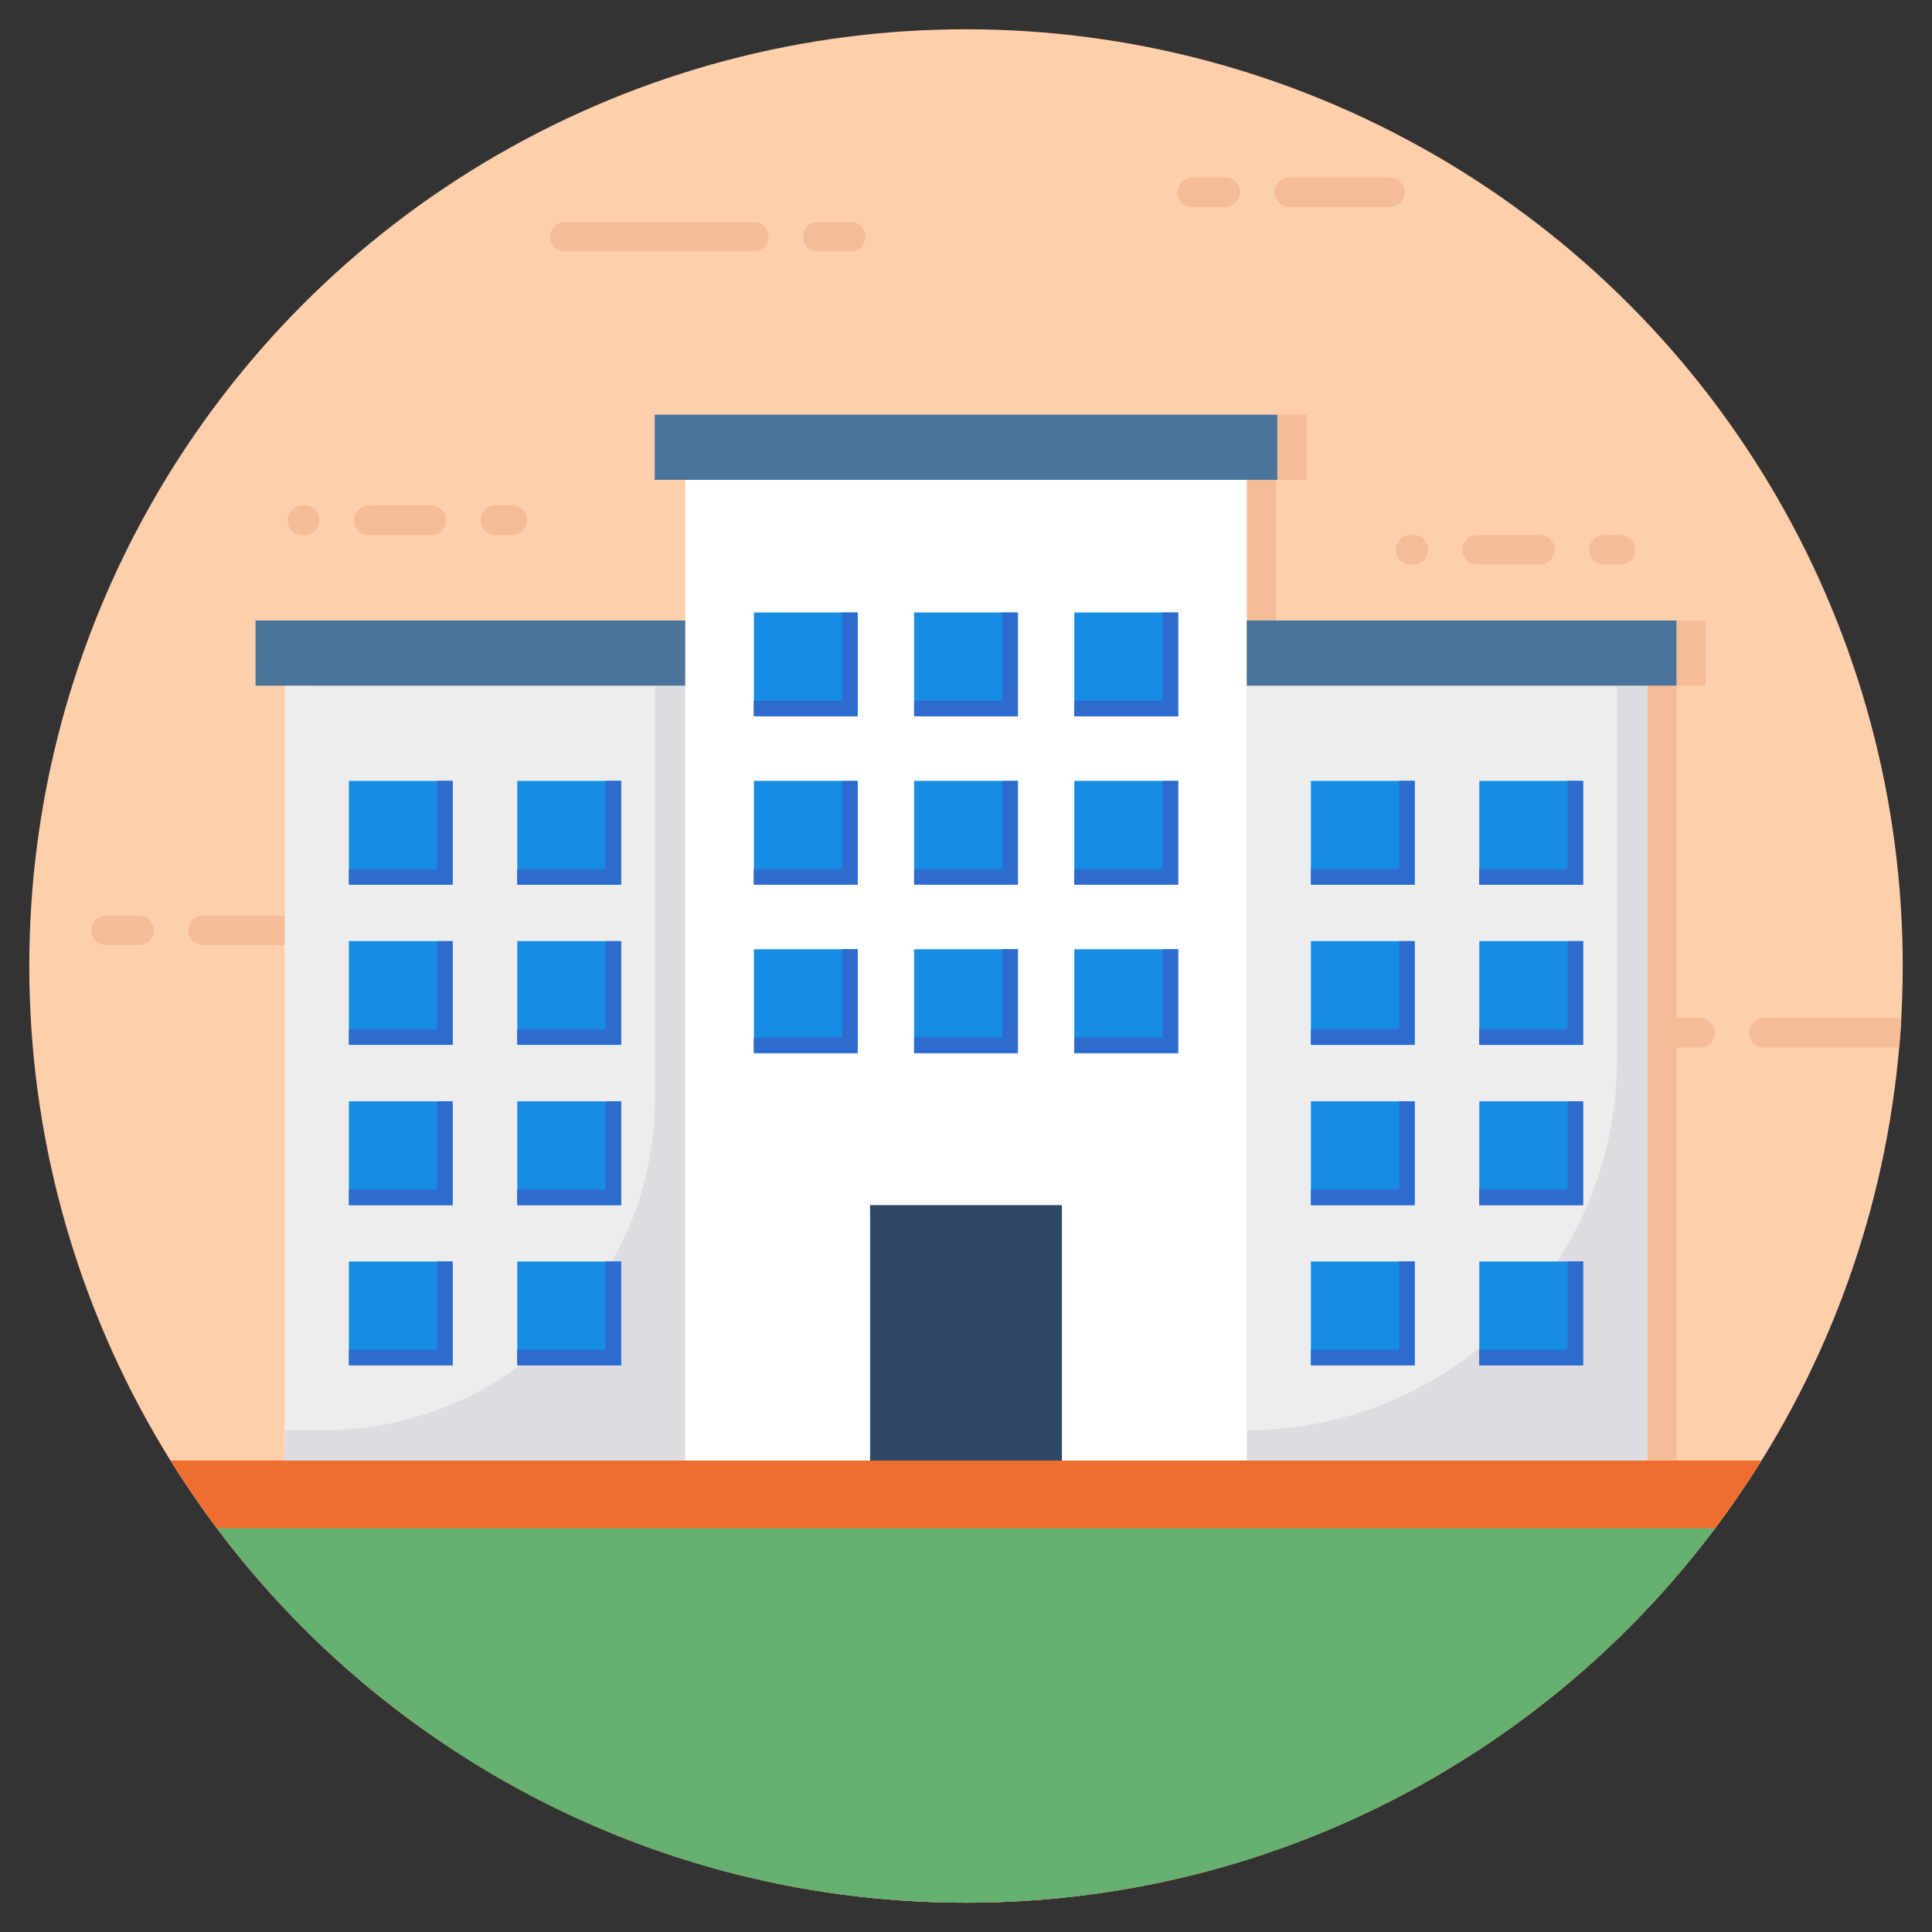 <svg xmlns="http://www.w3.org/2000/svg" viewBox="0 0 132 132"><rect x="0" y="0" width="132" height="132" fill="#333333" stroke="none"/><circle cx="66" cy="66" r="64" fill="#FFCEAB"/><path fill="#F4BD98" d="M120.525 71.574h9.23c.07-.67.12-1.34.15-2.02h-9.38c-.55 0-1.01.46-1.01 1.01 0 .56.46 1.01 1.01 1.01zm-10.97 0h6.61c.55 0 1-.45 1-1.01 0-.55-.45-1.01-1-1.01h-6.61c-.56 0-1.01.46-1.01 1.01 0 .56.45 1.01 1.01 1.01zM54.867 16.167c0 .56.45 1.01 1 1.01h2.26a1.005 1.005 0 0 0 0-2.01h-2.26c-.55 0-1 .45-1 1zm-16.276 1.01h12.916c.55 0 1.01-.45 1.01-1.01 0-.55-.46-1-1.01-1H38.59c-.55 0-1.01.45-1.01 1 0 .56.46 1.01 1.01 1.01zM32.84 35.539c0 .56.45 1.01 1 1.01h1.15c.56 0 1.01-.45 1.01-1.01 0-.55-.45-1.01-1.01-1.01h-1.15c-.55 0-1 .46-1 1.01zm-7.65 1.01h4.29c.55 0 1.01-.45 1.01-1.01 0-.55-.46-1.01-1.01-1.01h-4.29c-.56 0-1.01.46-1.01 1.01 0 .56.45 1.01 1.01 1.01zm-3.36-1.01c0-.55-.45-1.01-1.01-1.01h-.17c-.56 0-1.01.46-1.01 1.01 0 .56.45 1.01 1.01 1.01h.17c.56 0 1.01-.45 1.01-1.01zm86.746 2.02c0 .56.45 1.01 1 1.01h1.15c.56 0 1.01-.45 1.01-1.01 0-.55-.45-1.01-1.01-1.01h-1.15c-.55 0-1 .46-1 1.01zm-7.65 1.01h4.29c.55 0 1.01-.45 1.01-1.01 0-.55-.46-1.01-1.01-1.01h-4.29c-.56 0-1.01.46-1.01 1.01 0 .56.45 1.01 1.01 1.01zm-3.36-1.01c0-.55-.45-1.01-1.01-1.01h-.17c-.56 0-1.01.46-1.01 1.01 0 .56.45 1.01 1.01 1.01h.17c.56 0 1.01-.45 1.01-1.01zm-64.83 62.861c0 .56.45 1.01 1 1.01h1.15c.56 0 1.01-.45 1.01-1.01 0-.55-.45-1.01-1.01-1.01h-1.15c-.55 0-1 .46-1 1.01zm-7.65 1.01h4.29c.55 0 1.01-.45 1.01-1.01 0-.55-.46-1.01-1.01-1.01h-4.29c-.56 0-1.01.46-1.01 1.01 0 .56.45 1.01 1.01 1.01zm-3.36-1.01c0-.55-.45-1.01-1.01-1.01h-.17c-.56 0-1.01.46-1.01 1.01 0 .56.45 1.01 1.01 1.01h.17c.56 0 1.01-.45 1.01-1.01zm36.288-28.846c0 .56.45 1.01 1 1.01h1.15c.56 0 1.01-.45 1.01-1.01 0-.55-.45-1.01-1.01-1.01h-1.15c-.55 0-1 .46-1 1.01zm-7.65 1.01h4.29c.55 0 1.01-.45 1.01-1.01 0-.55-.46-1.01-1.01-1.01h-4.29c-.56 0-1.01.46-1.01 1.01 0 .56.45 1.01 1.01 1.01zm-3.36-1.01c0-.55-.45-1.01-1.01-1.01h-.17c-.56 0-1.01.46-1.01 1.01 0 .56.45 1.01 1.01 1.01h.17c.56 0 1.01-.45 1.01-1.01zm-26.264-9.02h-6.875c-.55 0-1.01.45-1.01 1.01 0 .55.46 1 1.01 1h6.875c.55 0 1.01-.45 1.01-1 0-.56-.46-1.01-1.01-1.01zm-13.495 2.01h2.26a1.005 1.005 0 0 0 0-2.01h-2.26c-.55 0-1.01.45-1.01 1.01 0 .55.46 1 1.01 1zm87.71-52.436h-6.876c-.55 0-1.01.45-1.01 1.01 0 .55.46 1 1.01 1h6.875c.55 0 1.01-.45 1.01-1 0-.56-.46-1.01-1.01-1.01zm-13.496 2.01h2.26a1.005 1.005 0 0 0 0-2.01h-2.26c-.55 0-1.01.45-1.01 1.01 0 .55.46 1 1.01 1zm5.065 75.28c0-.56-.45-1.01-1-1.01h-2.26c-.55 0-1 .45-1 1.01 0 .55.45 1.01 1 1.01h2.26c.55 0 1-.46 1-1.01zm-6.61 0c0-.56-.46-1.01-1.01-1.01h-5.97c-.56 0-1.01.45-1.01 1.01 0 .55.45 1.01 1.01 1.01h5.97c.55 0 1.01-.46 1.01-1.01zm-11.52 1.01h.17c.56 0 1.01-.46 1.01-1.01 0-.56-.45-1.01-1.01-1.01h-.17c-.55 0-1.01.45-1.01 1.01 0 .55.46 1.01 1.01 1.01z"/><g fill="#F4BD98"><path d="M21.454 46.847h27.359v52.942H21.454z"/><path d="M48.808 46.85v52.942h-27.35v-2.076h2.614c12.521 0 22.671-10.15 22.671-22.671V46.85h2.065zM87.181 46.847h27.359v52.942H87.181z"/><path d="M114.539 46.85v52.942H87.177v-2.076c13.971 0 25.297-11.326 25.297-25.297V46.851h2.065z"/><path d="M48.813 32.784h38.368V99.79H48.813zM46.727 28.333h42.539v4.451H46.727z"/><path d="M87.181 42.396h29.356v4.451H87.181zM19.457 42.396h29.356v4.451H19.457zM91.562 53.354h7.093v7.093h-7.093zM103.067 53.354h7.093v7.093h-7.093zM91.562 64.299h7.093v7.093h-7.093zM103.067 64.299h7.093v7.093h-7.093zM91.562 75.245h7.093v7.093h-7.093zM103.067 75.245h7.093v7.093h-7.093zM91.562 86.19h7.093v7.093h-7.093zM103.067 86.19h7.093v7.093h-7.093z"/><path d="M98.652 53.349v7.095h-7.085V59.38h6.02v-6.031zM110.16 53.349v7.095h-7.096V59.38h6.031v-6.031zM98.652 64.302v7.085h-7.085v-1.065h6.02v-6.02zM110.16 64.302v7.085h-7.096v-1.065h6.031v-6.02zM98.652 75.244v7.096h-7.085v-1.065h6.02v-6.031zM110.16 75.244v7.096h-7.096v-1.065h6.031v-6.031zM98.652 86.187v7.096h-7.085v-1.065h6.02v-6.031zM110.16 86.187v7.096h-7.096v-1.065h6.031v-6.031zM25.834 53.354h7.093v7.093h-7.093zM37.339 53.354h7.093v7.093h-7.093zM25.834 64.299h7.093v7.093h-7.093zM37.339 64.299h7.093v7.093h-7.093zM25.834 75.245h7.093v7.093h-7.093zM37.339 75.245h7.093v7.093h-7.093zM25.834 86.19h7.093v7.093h-7.093zM37.339 86.19h7.093v7.093h-7.093z"/><path d="M32.925 53.349v7.095H25.84V59.38h6.02v-6.031zM44.432 53.349v7.095h-7.096V59.38h6.031v-6.031zM32.925 64.302v7.085H25.84v-1.065h6.02v-6.02zM44.432 64.302v7.085h-7.096v-1.065h6.031v-6.02zM32.925 75.244v7.096H25.84v-1.065h6.02v-6.031zM44.432 75.244v7.096h-7.096v-1.065h6.031v-6.031zM32.925 86.187v7.096H25.84v-1.065h6.02v-6.031zM44.432 86.187v7.096h-7.096v-1.065h6.031v-6.031zM61.443 82.338H74.55v17.454H61.443zM53.506 53.35h7.093v7.093h-7.093zM53.506 64.855h7.093v7.093h-7.093zM64.452 53.35h7.093v7.093h-7.093zM64.452 64.855h7.093v7.093h-7.093zM75.397 53.35h7.093v7.093h-7.093zM75.397 64.855h7.093v7.093h-7.093z"/><path d="M53.501 60.44h7.096v-7.085h-1.065v6.02h-6.031zM53.501 71.948h7.096v-7.096h-1.065v6.031h-6.031zM64.455 60.44h7.085v-7.085h-1.065v6.02h-6.02zM64.455 71.948h7.085v-7.096h-1.065v6.031h-6.02zM75.397 60.44h7.096v-7.085h-1.065v6.02h-6.031zM75.397 71.948h7.096v-7.096h-1.065v6.031h-6.031zM53.506 41.845h7.093v7.093h-7.093zM64.452 41.845h7.093v7.093h-7.093zM75.397 41.845h7.093v7.093h-7.093z"/><path d="M53.501 48.936h7.096v-7.085h-1.065v6.02h-6.031zM64.455 48.936h7.085v-7.085h-1.065v6.02h-6.02zM75.397 48.936h7.096v-7.085h-1.065v6.02h-6.031z"/></g><path fill="#ED6E2E" d="M11.652 99.79C22.952 117.924 43.061 130 66 130s43.049-12.076 54.348-30.21H11.652z"/><path fill="#66B071" d="M14.81 104.414C26.487 119.95 45.07 130 66 130s39.513-10.05 51.19-25.586H14.81z"/><path fill="#EDEDED" d="M19.457 46.847h27.359v52.942H19.457z"/><path fill="#DDDCE0" d="M46.81 46.85v52.942H19.46v-2.076h2.615c12.521 0 22.671-10.15 22.671-22.671V46.85h2.065z"/><path fill="#EDEDED" d="M85.184 46.847h27.359v52.942H85.184z"/><path fill="#DDDCE0" d="M112.542 46.85v52.942H85.18v-2.076c13.971 0 25.297-11.326 25.297-25.297V46.851h2.065z"/><path fill="#FFF" d="M46.816 32.784h38.368V99.79H46.816z"/><path fill="#4A749B" d="M44.73 28.333h42.539v4.451H44.73zM85.184 42.396h29.356v4.451H85.184zM17.459 42.396h29.356v4.451H17.459z"/><path fill="#2F4867" d="M59.446 82.338h13.107v17.454H59.446z"/><path fill="#168DE2" d="M89.565 53.354h7.093v7.093h-7.093zM101.07 53.354h7.093v7.093h-7.093zM89.565 64.299h7.093v7.093h-7.093zM101.07 64.299h7.093v7.093h-7.093zM89.565 75.245h7.093v7.093h-7.093zM101.07 75.245h7.093v7.093h-7.093zM89.565 86.19h7.093v7.093h-7.093zM101.07 86.19h7.093v7.093h-7.093z"/><path fill="#2E6BCE" d="M96.655 53.349v7.095H89.57V59.38h6.02v-6.031zM108.163 53.349v7.095h-7.096V59.38h6.03v-6.031zM96.655 64.302v7.085H89.57v-1.065h6.02v-6.02zM108.163 64.302v7.085h-7.096v-1.065h6.03v-6.02zM96.655 75.244v7.096H89.57v-1.065h6.02v-6.031zM108.163 75.244v7.096h-7.096v-1.065h6.03v-6.031zM96.655 86.187v7.096H89.57v-1.065h6.02v-6.031zM108.163 86.187v7.096h-7.096v-1.065h6.03v-6.031z"/><path fill="#168DE2" d="M23.837 53.354h7.093v7.093h-7.093zM35.342 53.354h7.093v7.093h-7.093zM23.837 64.299h7.093v7.093h-7.093zM35.342 64.299h7.093v7.093h-7.093zM23.837 75.245h7.093v7.093h-7.093zM35.342 75.245h7.093v7.093h-7.093zM23.837 86.19h7.093v7.093h-7.093zM35.342 86.19h7.093v7.093h-7.093z"/><path fill="#2E6BCE" d="M30.928 53.349v7.095h-7.085V59.38h6.02v-6.031zM42.435 53.349v7.095h-7.096V59.38h6.031v-6.031zM30.928 64.302v7.085h-7.085v-1.065h6.02v-6.02zM42.435 64.302v7.085h-7.096v-1.065h6.031v-6.02zM30.928 75.244v7.096h-7.085v-1.065h6.02v-6.031zM42.435 75.244v7.096h-7.096v-1.065h6.031v-6.031zM30.928 86.187v7.096h-7.085v-1.065h6.02v-6.031zM42.435 86.187v7.096h-7.096v-1.065h6.031v-6.031z"/><path fill="#168DE2" d="M51.509 53.35h7.093v7.093h-7.093zM51.509 64.855h7.093v7.093h-7.093zM62.455 53.35h7.093v7.093h-7.093zM62.455 64.855h7.093v7.093h-7.093zM73.4 53.35h7.093v7.093H73.4zM73.4 64.855h7.093v7.093H73.4z"/><path fill="#2E6BCE" d="M51.504 60.44H58.6v-7.085h-1.065v6.02h-6.031zM51.504 71.948H58.6v-7.096h-1.065v6.031h-6.031zM62.458 60.44h7.084v-7.085h-1.064v6.02h-6.02zM62.458 71.948h7.084v-7.096h-1.064v6.031h-6.02zM73.4 60.44h7.096v-7.085h-1.065v6.02H73.4zM73.4 71.948h7.096v-7.096h-1.065v6.031H73.4z"/><path fill="#168DE2" d="M51.509 41.845h7.093v7.093h-7.093zM62.455 41.845h7.093v7.093h-7.093zM73.4 41.845h7.093v7.093H73.4z"/><path fill="#2E6BCE" d="M51.504 48.936H58.6v-7.085h-1.065v6.02h-6.031zM62.458 48.936h7.084v-7.085h-1.064v6.02h-6.02zM73.4 48.936h7.096v-7.085h-1.065v6.02H73.4z"/></svg>